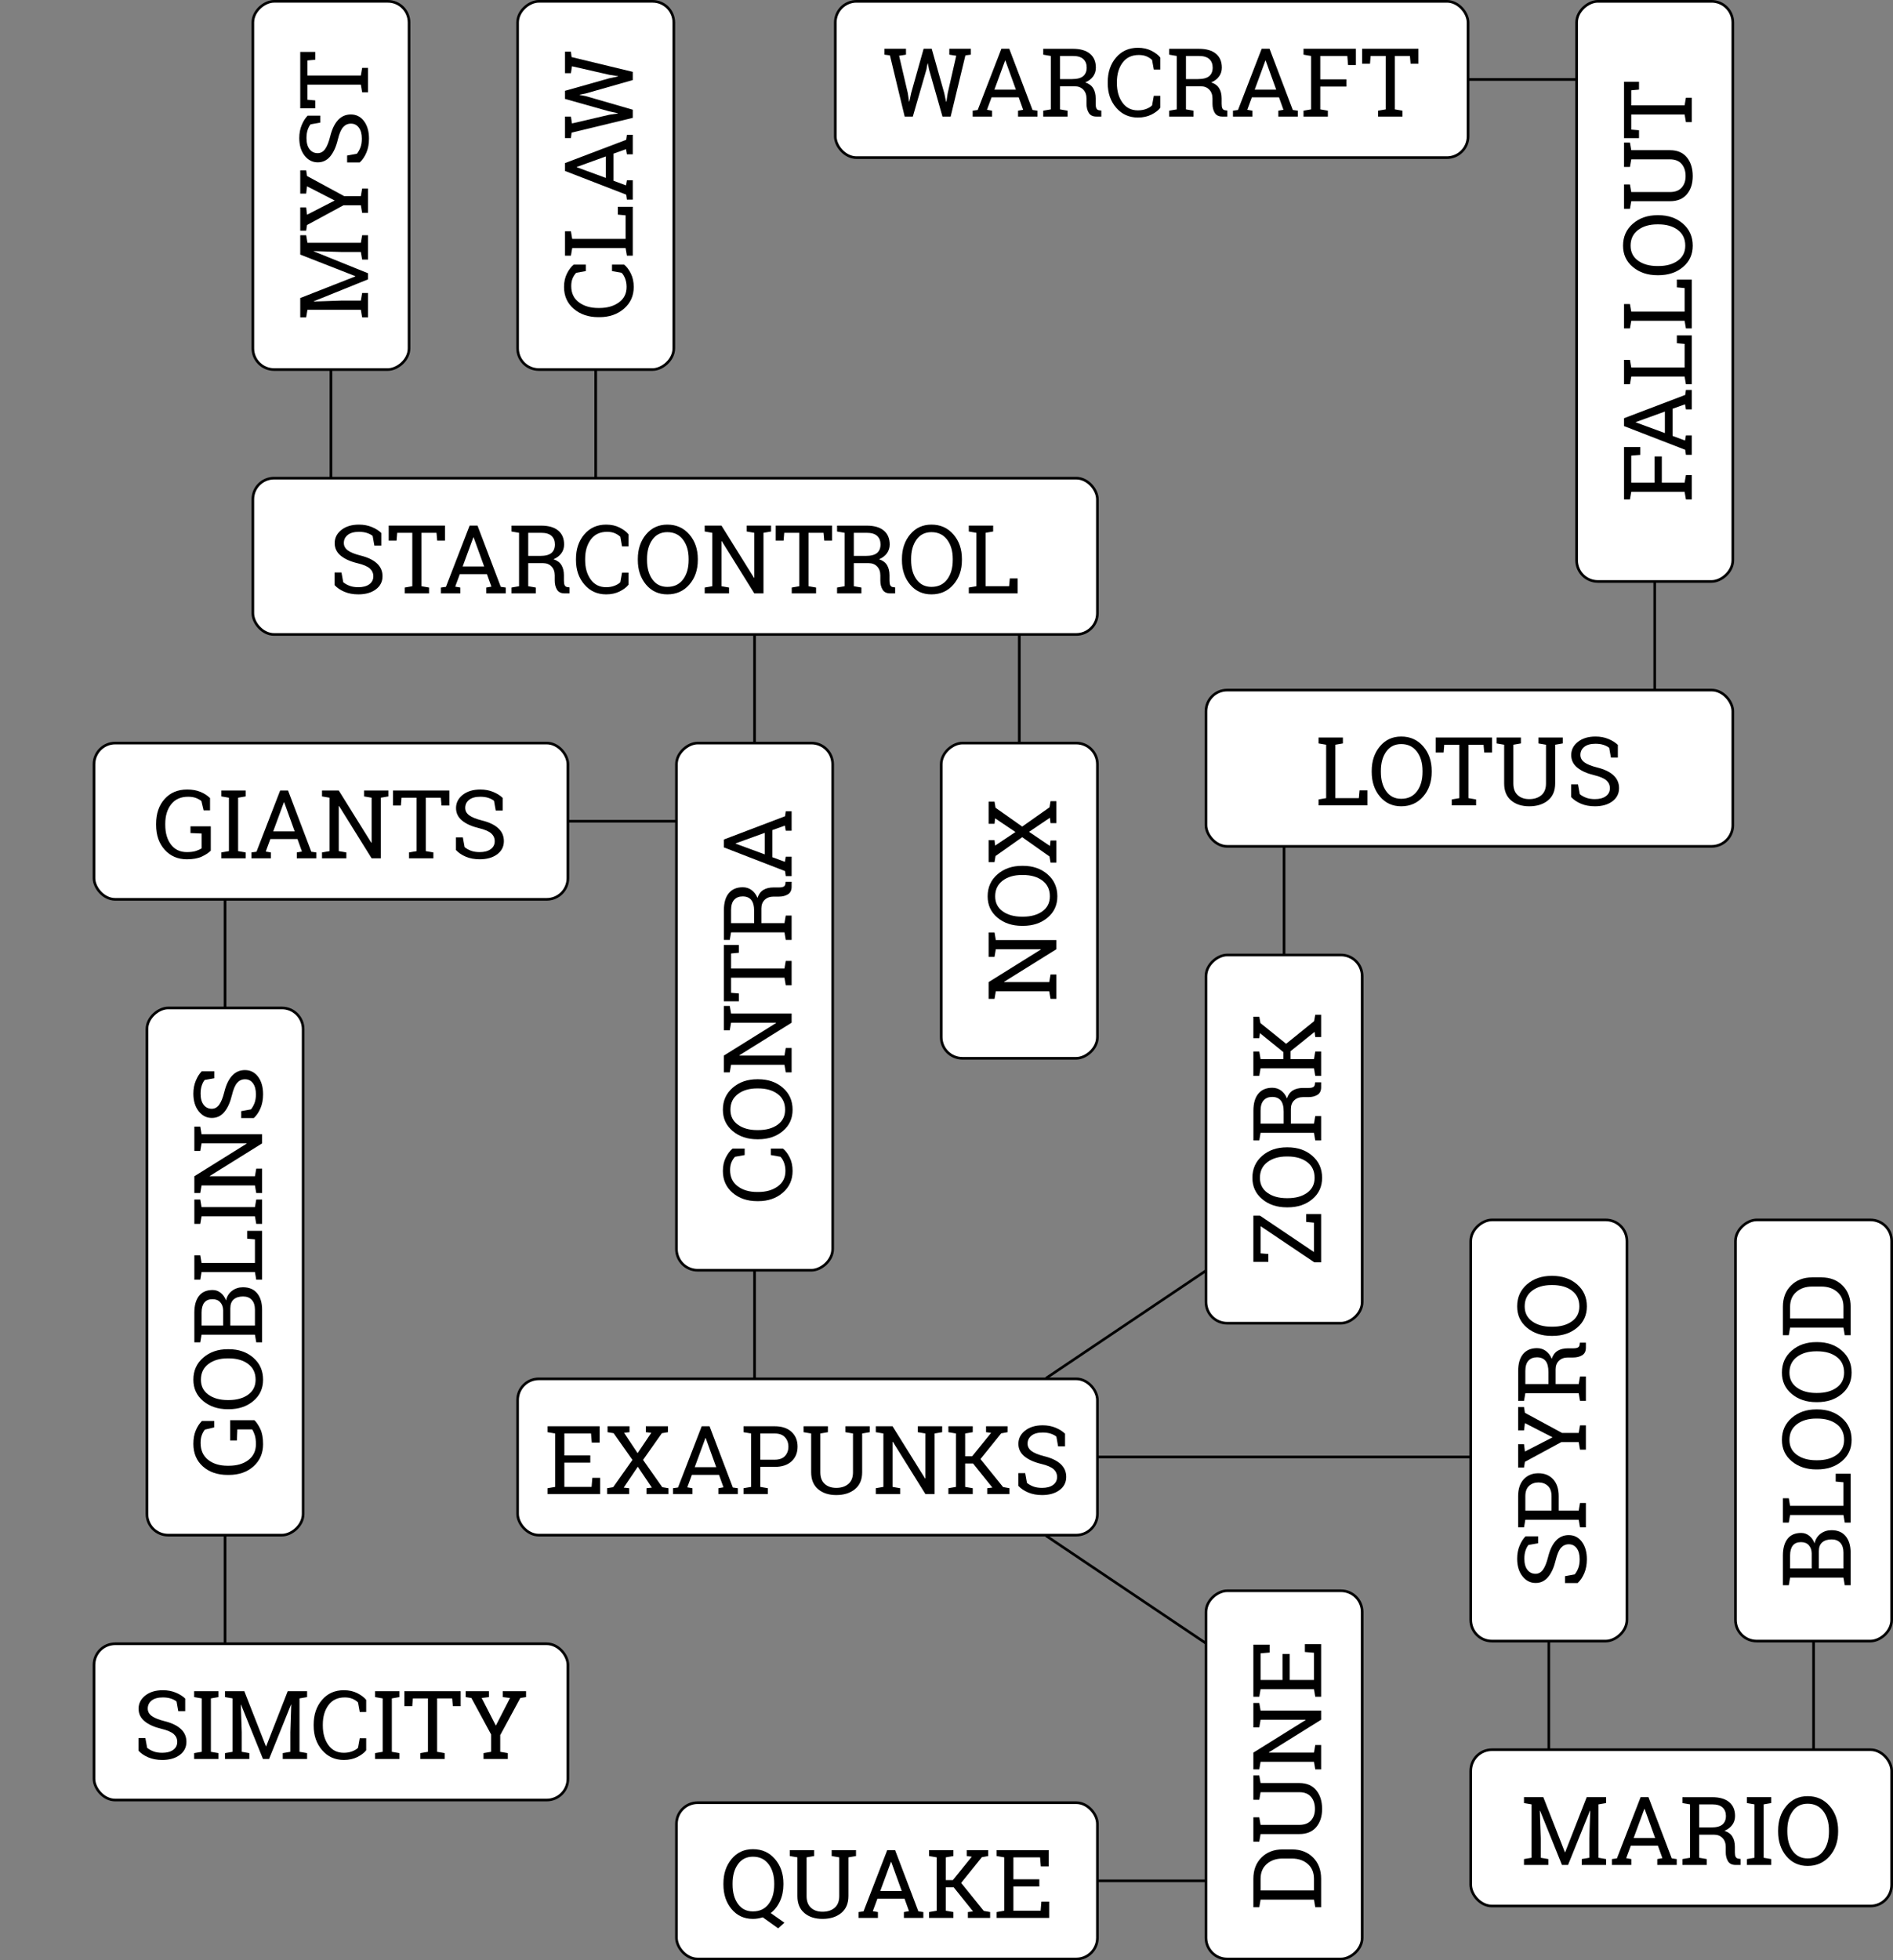 <?xml version="1.0" encoding="UTF-8"?>
<svg width="715px" height="740px" viewBox="0 0 715 740" version="1.1" xmlns="http://www.w3.org/2000/svg" xmlns:xlink="http://www.w3.org/1999/xlink">
    <rect x="0" y="0" width="715" height="740" fill="#808080" stroke="none"/>
    <!-- Generator: Sketch 54.1 (76490) - https://sketchapp.com -->
    <title>12x12_q104_wordgraph</title>
    <desc>Created with Sketch.</desc>
    <g id="q104_wordgraph" stroke="none" stroke-width="1" fill="none" fill-rule="evenodd">
        <rect id="Rectangle" stroke="#000000" fill="#FFFFFF" x="315.5" y="0.5" width="239" height="59" rx="8"></rect>
        <path d="M342.196,20.639 L339.595,21.043 L342.882,35.141 L343.356,38.34 L343.462,38.357 L344.147,35.141 L348.858,18.406 L351.917,18.406 L356.646,35.141 L357.349,38.428 L357.454,38.428 L357.964,35.141 L361.181,21.043 L358.562,20.639 L358.562,18.406 L366.7,18.406 L366.7,20.639 L364.644,20.902 L359.071,44 L355.978,44 L350.915,26.246 L350.458,23.943 L350.353,23.943 L349.913,26.246 L344.78,44 L341.704,44 L336.132,20.902 L334.075,20.639 L334.075,18.406 L342.196,18.406 L342.196,20.639 Z M367.386,41.785 L369.284,41.521 L378.231,18.406 L381.202,18.406 L389.991,41.521 L391.872,41.785 L391.872,44 L384.524,44 L384.524,41.785 L386.458,41.451 L384.771,36.74 L374.522,36.74 L372.782,41.451 L374.716,41.785 L374.716,44 L367.386,44 L367.386,41.785 Z M375.595,33.84 L383.716,33.84 L379.743,22.854 L379.638,22.854 L375.595,33.84 Z M405.267,18.424 C408.056,18.424 410.194,19.042 411.683,20.278 C413.171,21.515 413.915,23.27 413.915,25.543 C413.915,26.785 413.569,27.887 412.878,28.848 C412.187,29.809 411.196,30.564 409.907,31.115 C411.302,31.572 412.307,32.316 412.922,33.348 C413.537,34.379 413.845,35.65 413.845,37.162 L413.845,39.219 C413.845,40.004 413.944,40.584 414.144,40.959 C414.343,41.334 414.671,41.557 415.128,41.627 L415.972,41.732 L415.972,44 L414.108,44 C412.761,44 411.803,43.531 411.234,42.594 C410.666,41.656 410.382,40.52 410.382,39.184 L410.382,37.197 C410.382,35.803 409.978,34.684 409.169,33.84 C408.36,32.996 407.276,32.574 405.917,32.574 L400.362,32.574 L400.362,41.293 L403.228,41.785 L403.228,44 L394.034,44 L394.034,41.785 L396.899,41.293 L396.899,21.131 L394.034,20.639 L394.034,18.424 L405.267,18.424 Z M400.362,29.85 L404.915,29.85 C406.849,29.85 408.255,29.48 409.134,28.742 C410.013,28.004 410.452,26.926 410.452,25.508 C410.452,24.16 410.03,23.094 409.187,22.309 C408.343,21.523 407.036,21.131 405.267,21.131 L400.362,21.131 L400.362,29.85 Z M438.243,26.264 L435.8,26.264 L435.149,22.643 C434.587,22.092 433.896,21.641 433.075,21.289 C432.255,20.937 431.276,20.762 430.14,20.762 C427.479,20.762 425.435,21.726 424.005,23.653 C422.575,25.581 421.86,28.027 421.86,30.992 L421.86,31.396 C421.86,34.361 422.561,36.813 423.961,38.753 C425.361,40.692 427.304,41.662 429.788,41.662 C430.948,41.662 432.003,41.48 432.952,41.117 C433.901,40.754 434.634,40.309 435.149,39.781 L435.8,36.16 L438.243,36.16 L438.243,40.713 C437.505,41.662 436.397,42.509 434.921,43.253 C433.444,43.997 431.733,44.369 429.788,44.369 C426.46,44.369 423.73,43.139 421.597,40.678 C419.464,38.217 418.397,35.123 418.397,31.396 L418.397,31.027 C418.397,27.277 419.446,24.175 421.544,21.72 C423.642,19.265 426.39,18.037 429.788,18.037 C431.733,18.037 433.444,18.415 434.921,19.171 C436.397,19.927 437.505,20.773 438.243,21.711 L438.243,26.264 Z M452.851,18.424 C455.64,18.424 457.778,19.042 459.267,20.278 C460.755,21.515 461.499,23.27 461.499,25.543 C461.499,26.785 461.153,27.887 460.462,28.848 C459.771,29.809 458.78,30.564 457.491,31.115 C458.886,31.572 459.891,32.316 460.506,33.348 C461.121,34.379 461.429,35.65 461.429,37.162 L461.429,39.219 C461.429,40.004 461.528,40.584 461.728,40.959 C461.927,41.334 462.255,41.557 462.712,41.627 L463.556,41.732 L463.556,44 L461.692,44 C460.345,44 459.387,43.531 458.818,42.594 C458.25,41.656 457.966,40.52 457.966,39.184 L457.966,37.197 C457.966,35.803 457.562,34.684 456.753,33.84 C455.944,32.996 454.86,32.574 453.501,32.574 L447.946,32.574 L447.946,41.293 L450.812,41.785 L450.812,44 L441.618,44 L441.618,41.785 L444.483,41.293 L444.483,21.131 L441.618,20.639 L441.618,18.424 L452.851,18.424 Z M447.946,29.85 L452.499,29.85 C454.433,29.85 455.839,29.48 456.718,28.742 C457.597,28.004 458.036,26.926 458.036,25.508 C458.036,24.16 457.614,23.094 456.771,22.309 C455.927,21.523 454.62,21.131 452.851,21.131 L447.946,21.131 L447.946,29.85 Z M465.7,41.785 L467.599,41.521 L476.546,18.406 L479.517,18.406 L488.306,41.521 L490.187,41.785 L490.187,44 L482.839,44 L482.839,41.785 L484.772,41.451 L483.085,36.74 L472.837,36.74 L471.097,41.451 L473.03,41.785 L473.03,44 L465.7,44 L465.7,41.785 Z M473.909,33.84 L482.03,33.84 L478.058,22.854 L477.952,22.854 L473.909,33.84 Z M492.349,41.785 L495.214,41.293 L495.214,21.131 L492.349,20.639 L492.349,18.406 L512.124,18.406 L512.124,24.559 L509.171,24.559 L508.89,21.131 L498.677,21.131 L498.677,29.955 L508.573,29.955 L508.573,32.68 L498.677,32.68 L498.677,41.293 L501.542,41.785 L501.542,44 L492.349,44 L492.349,41.785 Z M535.749,18.406 L535.749,24.066 L532.796,24.066 L532.532,21.131 L526.854,21.131 L526.854,41.293 L529.72,41.785 L529.72,44 L520.526,44 L520.526,41.785 L523.392,41.293 L523.392,21.131 L517.696,21.131 L517.45,24.066 L514.479,24.066 L514.479,18.406 L535.749,18.406 Z" id="WARCRAFT" fill="#000000" fill-rule="nonzero"></path>
        <rect id="Rectangle" stroke="#000000" fill="#FFFFFF" x="95.5" y="180.5" width="319" height="59" rx="8"></rect>
        <path d="M144.021,205.965 L141.401,205.965 L140.751,202.309 C140.224,201.863 139.521,201.494 138.642,201.201 C137.763,200.908 136.743,200.762 135.583,200.762 C133.743,200.762 132.331,201.151 131.347,201.931 C130.362,202.71 129.87,203.727 129.87,204.98 C129.87,206.094 130.371,207.022 131.373,207.767 C132.375,208.511 133.995,209.164 136.233,209.727 C138.929,210.395 140.977,211.379 142.377,212.68 C143.777,213.98 144.478,215.592 144.478,217.514 C144.478,219.576 143.637,221.234 141.955,222.488 C140.273,223.742 138.073,224.369 135.354,224.369 C133.386,224.369 131.637,224.047 130.107,223.402 C128.578,222.758 127.333,221.914 126.372,220.871 L126.372,216.107 L128.974,216.107 L129.642,219.781 C130.31,220.332 131.106,220.783 132.032,221.135 C132.958,221.486 134.065,221.662 135.354,221.662 C137.101,221.662 138.48,221.293 139.494,220.555 C140.508,219.816 141.015,218.814 141.015,217.549 C141.015,216.377 140.575,215.396 139.696,214.604 C138.817,213.813 137.265,213.148 135.038,212.609 C132.331,211.965 130.216,211.016 128.692,209.762 C127.169,208.508 126.407,206.932 126.407,205.033 C126.407,203.029 127.257,201.362 128.956,200.032 C130.655,198.702 132.864,198.037 135.583,198.037 C137.376,198.037 139.008,198.345 140.479,198.96 C141.949,199.575 143.13,200.322 144.021,201.201 L144.021,205.965 Z M168.085,198.406 L168.085,204.066 L165.132,204.066 L164.868,201.131 L159.19,201.131 L159.19,221.293 L162.056,221.785 L162.056,224 L152.862,224 L152.862,221.785 L155.728,221.293 L155.728,201.131 L150.032,201.131 L149.786,204.066 L146.815,204.066 L146.815,198.406 L168.085,198.406 Z M166.538,221.785 L168.437,221.521 L177.384,198.406 L180.354,198.406 L189.144,221.521 L191.024,221.785 L191.024,224 L183.677,224 L183.677,221.785 L185.61,221.451 L183.923,216.74 L173.675,216.74 L171.935,221.451 L173.868,221.785 L173.868,224 L166.538,224 L166.538,221.785 Z M174.747,213.84 L182.868,213.84 L178.896,202.854 L178.79,202.854 L174.747,213.84 Z M204.419,198.424 C207.208,198.424 209.347,199.042 210.835,200.278 C212.323,201.515 213.067,203.27 213.067,205.543 C213.067,206.785 212.722,207.887 212.03,208.848 C211.339,209.809 210.349,210.564 209.06,211.115 C210.454,211.572 211.459,212.316 212.074,213.348 C212.689,214.379 212.997,215.65 212.997,217.162 L212.997,219.219 C212.997,220.004 213.097,220.584 213.296,220.959 C213.495,221.334 213.823,221.557 214.28,221.627 L215.124,221.732 L215.124,224 L213.261,224 C211.913,224 210.955,223.531 210.387,222.594 C209.818,221.656 209.534,220.52 209.534,219.184 L209.534,217.197 C209.534,215.803 209.13,214.684 208.321,213.84 C207.513,212.996 206.429,212.574 205.069,212.574 L199.515,212.574 L199.515,221.293 L202.38,221.785 L202.38,224 L193.187,224 L193.187,221.785 L196.052,221.293 L196.052,201.131 L193.187,200.639 L193.187,198.424 L204.419,198.424 Z M199.515,209.85 L204.067,209.85 C206.001,209.85 207.407,209.48 208.286,208.742 C209.165,208.004 209.604,206.926 209.604,205.508 C209.604,204.16 209.183,203.094 208.339,202.309 C207.495,201.523 206.188,201.131 204.419,201.131 L199.515,201.131 L199.515,209.85 Z M237.396,206.264 L234.952,206.264 L234.302,202.643 C233.739,202.092 233.048,201.641 232.228,201.289 C231.407,200.937 230.429,200.762 229.292,200.762 C226.632,200.762 224.587,201.726 223.157,203.653 C221.728,205.581 221.013,208.027 221.013,210.992 L221.013,211.396 C221.013,214.361 221.713,216.813 223.113,218.753 C224.514,220.692 226.456,221.662 228.94,221.662 C230.101,221.662 231.155,221.48 232.104,221.117 C233.054,220.754 233.786,220.309 234.302,219.781 L234.952,216.16 L237.396,216.16 L237.396,220.713 C236.657,221.662 235.55,222.509 234.073,223.253 C232.597,223.997 230.886,224.369 228.94,224.369 C225.612,224.369 222.882,223.139 220.749,220.678 C218.616,218.217 217.55,215.123 217.55,211.396 L217.55,211.027 C217.55,207.277 218.599,204.175 220.696,201.72 C222.794,199.265 225.542,198.037 228.94,198.037 C230.886,198.037 232.597,198.415 234.073,199.171 C235.55,199.927 236.657,200.773 237.396,201.711 L237.396,206.264 Z M263.569,211.396 C263.569,215.123 262.5,218.217 260.361,220.678 C258.223,223.139 255.454,224.369 252.056,224.369 C248.751,224.369 246.067,223.139 244.005,220.678 C241.942,218.217 240.911,215.123 240.911,211.396 L240.911,211.027 C240.911,207.312 241.942,204.219 244.005,201.746 C246.067,199.273 248.751,198.037 252.056,198.037 C255.454,198.037 258.223,199.273 260.361,201.746 C262.5,204.219 263.569,207.312 263.569,211.027 L263.569,211.396 Z M260.106,210.992 C260.106,208.016 259.395,205.587 257.971,203.706 C256.547,201.825 254.575,200.885 252.056,200.885 C249.642,200.885 247.758,201.828 246.404,203.715 C245.051,205.602 244.374,208.027 244.374,210.992 L244.374,211.396 C244.374,214.396 245.051,216.837 246.404,218.718 C247.758,220.599 249.642,221.539 252.056,221.539 C254.61,221.539 256.591,220.602 257.997,218.727 C259.403,216.852 260.106,214.408 260.106,211.396 L260.106,210.992 Z M291.237,198.406 L291.237,200.639 L288.372,201.131 L288.372,224 L284.909,224 L272.604,204.242 L272.499,204.277 L272.499,221.293 L275.364,221.785 L275.364,224 L266.171,224 L266.171,221.785 L269.036,221.293 L269.036,201.131 L266.171,200.639 L266.171,198.406 L272.499,198.406 L284.804,218.146 L284.909,218.111 L284.909,201.131 L282.044,200.639 L282.044,198.406 L291.237,198.406 Z M314.265,198.406 L314.265,204.066 L311.312,204.066 L311.048,201.131 L305.37,201.131 L305.37,221.293 L308.235,221.785 L308.235,224 L299.042,224 L299.042,221.785 L301.907,221.293 L301.907,201.131 L296.212,201.131 L295.966,204.066 L292.995,204.066 L292.995,198.406 L314.265,198.406 Z M327.396,198.424 C330.185,198.424 332.323,199.042 333.812,200.278 C335.3,201.515 336.044,203.27 336.044,205.543 C336.044,206.785 335.698,207.887 335.007,208.848 C334.315,209.809 333.325,210.564 332.036,211.115 C333.431,211.572 334.436,212.316 335.051,213.348 C335.666,214.379 335.974,215.65 335.974,217.162 L335.974,219.219 C335.974,220.004 336.073,220.584 336.272,220.959 C336.472,221.334 336.8,221.557 337.257,221.627 L338.101,221.732 L338.101,224 L336.237,224 C334.89,224 333.932,223.531 333.363,222.594 C332.795,221.656 332.511,220.52 332.511,219.184 L332.511,217.197 C332.511,215.803 332.106,214.684 331.298,213.84 C330.489,212.996 329.405,212.574 328.046,212.574 L322.491,212.574 L322.491,221.293 L325.356,221.785 L325.356,224 L316.163,224 L316.163,221.785 L319.028,221.293 L319.028,201.131 L316.163,200.639 L316.163,198.424 L327.396,198.424 Z M322.491,209.85 L327.044,209.85 C328.978,209.85 330.384,209.48 331.263,208.742 C332.142,208.004 332.581,206.926 332.581,205.508 C332.581,204.16 332.159,203.094 331.315,202.309 C330.472,201.523 329.165,201.131 327.396,201.131 L322.491,201.131 L322.491,209.85 Z M363.325,211.396 C363.325,215.123 362.256,218.217 360.117,220.678 C357.979,223.139 355.21,224.369 351.812,224.369 C348.507,224.369 345.823,223.139 343.761,220.678 C341.698,218.217 340.667,215.123 340.667,211.396 L340.667,211.027 C340.667,207.312 341.698,204.219 343.761,201.746 C345.823,199.273 348.507,198.037 351.812,198.037 C355.21,198.037 357.979,199.273 360.117,201.746 C362.256,204.219 363.325,207.312 363.325,211.027 L363.325,211.396 Z M359.862,210.992 C359.862,208.016 359.15,205.587 357.727,203.706 C356.303,201.825 354.331,200.885 351.812,200.885 C349.397,200.885 347.514,201.828 346.16,203.715 C344.807,205.602 344.13,208.027 344.13,210.992 L344.13,211.396 C344.13,214.396 344.807,216.837 346.16,218.718 C347.514,220.599 349.397,221.539 351.812,221.539 C354.366,221.539 356.347,220.602 357.753,218.727 C359.159,216.852 359.862,214.408 359.862,211.396 L359.862,210.992 Z M365.927,224 L365.927,221.785 L368.792,221.293 L368.792,201.131 L365.927,200.639 L365.927,198.406 L375.12,198.406 L375.12,200.639 L372.255,201.131 L372.255,221.293 L381.149,221.293 L381.413,218.357 L384.366,218.357 L384.366,224 L365.927,224 Z" id="STARCONTROL" fill="#000000" fill-rule="nonzero"></path>
        <rect id="Rectangle" stroke="#000000" fill="#FFFFFF" x="35.5" y="280.5" width="179" height="59" rx="8"></rect>
        <path d="M79.613,321.1 C78.863,321.885 77.756,322.626 76.291,323.323 C74.826,324.021 72.922,324.369 70.578,324.369 C67.156,324.369 64.364,323.168 62.202,320.766 C60.04,318.363 58.959,315.246 58.959,311.414 L58.959,310.992 C58.959,307.137 60.028,304.014 62.167,301.623 C64.306,299.232 67.15,298.037 70.701,298.037 C72.6,298.037 74.267,298.333 75.702,298.925 C77.138,299.517 78.348,300.299 79.332,301.271 L79.332,305.912 L76.906,305.912 L76.062,302.379 C75.488,301.91 74.794,301.523 73.979,301.219 C73.165,300.914 72.189,300.762 71.053,300.762 C68.287,300.762 66.157,301.708 64.663,303.601 C63.169,305.493 62.422,307.945 62.422,310.957 L62.422,311.414 C62.422,314.473 63.146,316.945 64.593,318.832 C66.04,320.719 68.035,321.662 70.578,321.662 C71.973,321.662 73.115,321.516 74.006,321.223 C74.896,320.93 75.611,320.607 76.15,320.256 L76.15,314.648 L71.949,314.473 L71.949,311.924 L79.613,311.924 L79.613,321.1 Z M83.604,300.639 L83.604,298.406 L92.797,298.406 L92.797,300.639 L89.932,301.131 L89.932,321.293 L92.797,321.785 L92.797,324 L83.604,324 L83.604,321.785 L86.469,321.293 L86.469,301.131 L83.604,300.639 Z M94.977,321.785 L96.875,321.521 L105.822,298.406 L108.793,298.406 L117.582,321.521 L119.463,321.785 L119.463,324 L112.115,324 L112.115,321.785 L114.049,321.451 L112.361,316.74 L102.113,316.74 L100.373,321.451 L102.307,321.785 L102.307,324 L94.977,324 L94.977,321.785 Z M103.186,313.84 L111.307,313.84 L107.334,302.854 L107.229,302.854 L103.186,313.84 Z M146.691,298.406 L146.691,300.639 L143.826,301.131 L143.826,324 L140.363,324 L128.059,304.242 L127.953,304.277 L127.953,321.293 L130.818,321.785 L130.818,324 L121.625,324 L121.625,321.785 L124.49,321.293 L124.49,301.131 L121.625,300.639 L121.625,298.406 L127.953,298.406 L140.258,318.146 L140.363,318.111 L140.363,301.131 L137.498,300.639 L137.498,298.406 L146.691,298.406 Z M169.719,298.406 L169.719,304.066 L166.766,304.066 L166.502,301.131 L160.824,301.131 L160.824,321.293 L163.689,321.785 L163.689,324 L154.496,324 L154.496,321.785 L157.361,321.293 L157.361,301.131 L151.666,301.131 L151.42,304.066 L148.449,304.066 L148.449,298.406 L169.719,298.406 Z M189.863,305.965 L187.244,305.965 L186.594,302.309 C186.066,301.863 185.363,301.494 184.484,301.201 C183.605,300.908 182.586,300.762 181.426,300.762 C179.586,300.762 178.174,301.151 177.189,301.931 C176.205,302.71 175.713,303.727 175.713,304.98 C175.713,306.094 176.214,307.022 177.216,307.767 C178.218,308.511 179.838,309.164 182.076,309.727 C184.771,310.395 186.819,311.379 188.22,312.68 C189.62,313.98 190.32,315.592 190.32,317.514 C190.32,319.576 189.48,321.234 187.798,322.488 C186.116,323.742 183.916,324.369 181.197,324.369 C179.229,324.369 177.48,324.047 175.95,323.402 C174.421,322.758 173.176,321.914 172.215,320.871 L172.215,316.107 L174.816,316.107 L175.484,319.781 C176.152,320.332 176.949,320.783 177.875,321.135 C178.801,321.486 179.908,321.662 181.197,321.662 C182.943,321.662 184.323,321.293 185.337,320.555 C186.351,319.816 186.857,318.814 186.857,317.549 C186.857,316.377 186.418,315.396 185.539,314.604 C184.66,313.813 183.107,313.148 180.881,312.609 C178.174,311.965 176.059,311.016 174.535,309.762 C173.012,308.508 172.25,306.932 172.25,305.033 C172.25,303.029 173.1,301.362 174.799,300.032 C176.498,298.702 178.707,298.037 181.426,298.037 C183.219,298.037 184.851,298.345 186.321,298.96 C187.792,299.575 188.973,300.322 189.863,301.201 L189.863,305.965 Z" id="GIANTS" fill="#000000" fill-rule="nonzero"></path>
        <rect id="Rectangle" stroke="#000000" fill="#FFFFFF" x="195.5" y="520.5" width="219" height="59" rx="8"></rect>
        <path d="M206.835,564 L206.835,561.785 L209.7,561.293 L209.7,541.131 L206.835,540.639 L206.835,538.406 L226.487,538.406 L226.487,544.559 L223.517,544.559 L223.235,541.131 L213.163,541.131 L213.163,549.41 L222.954,549.41 L222.954,552.135 L213.163,552.135 L213.163,561.293 L223.446,561.293 L223.728,557.865 L226.681,557.865 L226.681,564 L206.835,564 Z M229.3,561.785 L231.603,561.398 L238.88,551.098 L231.778,541.025 L229.476,540.639 L229.476,538.406 L237.772,538.406 L237.772,540.639 L235.716,540.867 L240.831,548.549 L245.999,540.867 L243.942,540.639 L243.942,538.406 L252.292,538.406 L252.292,540.639 L249.989,541.025 L242.888,551.098 L250.147,561.398 L252.468,561.785 L252.468,564 L244.188,564 L244.188,561.785 L246.21,561.557 L240.901,553.682 L235.575,561.557 L237.632,561.785 L237.632,564 L229.3,564 L229.3,561.785 Z M254.19,561.785 L256.089,561.521 L265.036,538.406 L268.007,538.406 L276.796,561.521 L278.677,561.785 L278.677,564 L271.329,564 L271.329,561.785 L273.263,561.451 L271.575,556.74 L261.327,556.74 L259.587,561.451 L261.521,561.785 L261.521,564 L254.19,564 L254.19,561.785 Z M262.399,553.84 L270.521,553.84 L266.548,542.854 L266.442,542.854 L262.399,553.84 Z M292.599,538.406 C295.329,538.406 297.453,539.109 298.971,540.516 C300.488,541.922 301.247,543.773 301.247,546.07 C301.247,548.391 300.488,550.248 298.971,551.643 C297.453,553.037 295.329,553.734 292.599,553.734 L287.167,553.734 L287.167,561.293 L290.032,561.785 L290.032,564 L280.839,564 L280.839,561.785 L283.704,561.293 L283.704,541.131 L280.839,540.639 L280.839,538.406 L292.599,538.406 Z M287.167,551.027 L292.599,551.027 C294.333,551.027 295.631,550.562 296.492,549.63 C297.354,548.698 297.784,547.523 297.784,546.105 C297.784,544.687 297.354,543.504 296.492,542.555 C295.631,541.605 294.333,541.131 292.599,541.131 L287.167,541.131 L287.167,551.027 Z M312.708,538.406 L312.708,540.639 L309.843,541.131 L309.843,555.756 C309.843,557.689 310.394,559.157 311.495,560.159 C312.597,561.161 314.05,561.662 315.854,561.662 C317.753,561.662 319.282,561.164 320.442,560.168 C321.603,559.172 322.183,557.701 322.183,555.756 L322.183,541.131 L319.317,540.639 L319.317,538.406 L328.511,538.406 L328.511,540.639 L325.646,541.131 L325.646,555.756 C325.646,558.533 324.74,560.663 322.93,562.146 C321.119,563.628 318.761,564.369 315.854,564.369 C313.03,564.369 310.745,563.628 308.999,562.146 C307.253,560.663 306.38,558.533 306.38,555.756 L306.38,541.131 L303.515,540.639 L303.515,538.406 L312.708,538.406 Z M355.862,538.406 L355.862,540.639 L352.997,541.131 L352.997,564 L349.534,564 L337.229,544.242 L337.124,544.277 L337.124,561.293 L339.989,561.785 L339.989,564 L330.796,564 L330.796,561.785 L333.661,561.293 L333.661,541.131 L330.796,540.639 L330.796,538.406 L337.124,538.406 L349.429,558.146 L349.534,558.111 L349.534,541.131 L346.669,540.639 L346.669,538.406 L355.862,538.406 Z M358.218,561.785 L361.083,561.293 L361.083,541.131 L358.218,540.639 L358.218,538.406 L367.411,538.406 L367.411,540.639 L364.546,541.131 L364.546,549.727 L367.2,549.727 L374.354,540.885 L372.438,540.639 L372.438,538.406 L380.56,538.406 L380.56,540.639 L378.151,541.078 L370.329,550.781 L378.872,561.346 L381.28,561.785 L381.28,564 L372.878,564 L372.878,561.785 L374.829,561.539 L367.534,552.451 L364.546,552.451 L364.546,561.293 L367.411,561.785 L367.411,564 L358.218,564 L358.218,561.785 Z M402.269,545.965 L399.649,545.965 L398.999,542.309 C398.472,541.863 397.769,541.494 396.89,541.201 C396.011,540.908 394.991,540.762 393.831,540.762 C391.991,540.762 390.579,541.151 389.595,541.931 C388.61,542.71 388.118,543.727 388.118,544.98 C388.118,546.094 388.619,547.022 389.621,547.767 C390.623,548.511 392.243,549.164 394.481,549.727 C397.177,550.395 399.225,551.379 400.625,552.68 C402.025,553.98 402.726,555.592 402.726,557.514 C402.726,559.576 401.885,561.234 400.203,562.488 C398.521,563.742 396.321,564.369 393.603,564.369 C391.634,564.369 389.885,564.047 388.355,563.402 C386.826,562.758 385.581,561.914 384.62,560.871 L384.62,556.107 L387.222,556.107 L387.89,559.781 C388.558,560.332 389.354,560.783 390.28,561.135 C391.206,561.486 392.313,561.662 393.603,561.662 C395.349,561.662 396.729,561.293 397.742,560.555 C398.756,559.816 399.263,558.814 399.263,557.549 C399.263,556.377 398.823,555.396 397.944,554.604 C397.065,553.813 395.513,553.148 393.286,552.609 C390.579,551.965 388.464,551.016 386.94,549.762 C385.417,548.508 384.655,546.932 384.655,545.033 C384.655,543.029 385.505,541.362 387.204,540.032 C388.903,538.702 391.112,538.037 393.831,538.037 C395.624,538.037 397.256,538.345 398.727,538.96 C400.197,539.575 401.378,540.322 402.269,541.201 L402.269,545.965 Z" id="EXAPUNKS" fill="#000000" fill-rule="nonzero"></path>
        <rect id="Rectangle" stroke="#000000" fill="#FFFFFF" x="455.5" y="260.5" width="199" height="59" rx="8"></rect>
        <path d="M498.029,304 L498.029,301.785 L500.895,301.293 L500.895,281.131 L498.029,280.639 L498.029,278.406 L507.223,278.406 L507.223,280.639 L504.357,281.131 L504.357,301.293 L513.252,301.293 L513.516,298.357 L516.469,298.357 L516.469,304 L498.029,304 Z M540.762,291.396 C540.762,295.123 539.692,298.217 537.554,300.678 C535.415,303.139 532.647,304.369 529.248,304.369 C525.943,304.369 523.26,303.139 521.197,300.678 C519.135,298.217 518.104,295.123 518.104,291.396 L518.104,291.027 C518.104,287.312 519.135,284.219 521.197,281.746 C523.26,279.273 525.943,278.037 529.248,278.037 C532.647,278.037 535.415,279.273 537.554,281.746 C539.692,284.219 540.762,287.312 540.762,291.027 L540.762,291.396 Z M537.299,290.992 C537.299,288.016 536.587,285.587 535.163,283.706 C533.739,281.825 531.768,280.885 529.248,280.885 C526.834,280.885 524.95,281.828 523.597,283.715 C522.243,285.602 521.566,288.027 521.566,290.992 L521.566,291.396 C521.566,294.396 522.243,296.837 523.597,298.718 C524.95,300.599 526.834,301.539 529.248,301.539 C531.803,301.539 533.783,300.602 535.189,298.727 C536.596,296.852 537.299,294.408 537.299,291.396 L537.299,290.992 Z M563.561,278.406 L563.561,284.066 L560.607,284.066 L560.344,281.131 L554.666,281.131 L554.666,301.293 L557.531,301.785 L557.531,304 L548.338,304 L548.338,301.785 L551.203,301.293 L551.203,281.131 L545.508,281.131 L545.262,284.066 L542.291,284.066 L542.291,278.406 L563.561,278.406 Z M574.459,278.406 L574.459,280.639 L571.594,281.131 L571.594,295.756 C571.594,297.689 572.145,299.157 573.246,300.159 C574.348,301.161 575.801,301.662 577.605,301.662 C579.504,301.662 581.033,301.164 582.193,300.168 C583.354,299.172 583.934,297.701 583.934,295.756 L583.934,281.131 L581.068,280.639 L581.068,278.406 L590.262,278.406 L590.262,280.639 L587.396,281.131 L587.396,295.756 C587.396,298.533 586.491,300.663 584.681,302.146 C582.87,303.628 580.512,304.369 577.605,304.369 C574.781,304.369 572.496,303.628 570.75,302.146 C569.004,300.663 568.131,298.533 568.131,295.756 L568.131,281.131 L565.266,280.639 L565.266,278.406 L574.459,278.406 Z M611.074,285.965 L608.455,285.965 L607.805,282.309 C607.277,281.863 606.574,281.494 605.695,281.201 C604.816,280.908 603.797,280.762 602.637,280.762 C600.797,280.762 599.385,281.151 598.4,281.931 C597.416,282.71 596.924,283.727 596.924,284.98 C596.924,286.094 597.425,287.022 598.427,287.767 C599.429,288.511 601.049,289.164 603.287,289.727 C605.982,290.395 608.03,291.379 609.431,292.68 C610.831,293.98 611.531,295.592 611.531,297.514 C611.531,299.576 610.69,301.234 609.009,302.488 C607.327,303.742 605.127,304.369 602.408,304.369 C600.439,304.369 598.69,304.047 597.161,303.402 C595.632,302.758 594.387,301.914 593.426,300.871 L593.426,296.107 L596.027,296.107 L596.695,299.781 C597.363,300.332 598.16,300.783 599.086,301.135 C600.012,301.486 601.119,301.662 602.408,301.662 C604.154,301.662 605.534,301.293 606.548,300.555 C607.562,299.816 608.068,298.814 608.068,297.549 C608.068,296.377 607.629,295.396 606.75,294.604 C605.871,293.813 604.318,293.148 602.092,292.609 C599.385,291.965 597.27,291.016 595.746,289.762 C594.223,288.508 593.461,286.932 593.461,285.033 C593.461,283.029 594.311,281.362 596.01,280.032 C597.709,278.702 599.918,278.037 602.637,278.037 C604.43,278.037 606.062,278.345 607.532,278.96 C609.003,279.575 610.184,280.322 611.074,281.201 L611.074,285.965 Z" id="LOTUS" fill="#000000" fill-rule="nonzero"></path>
        <rect id="Rectangle" stroke="#000000" fill="#FFFFFF" transform="translate(125, 70) rotate(-90) translate(-125, -70) " x="55.5" y="40.5" width="139" height="59" rx="8"></rect>
        <path d="M101.119,62.002 L101.031,61.984 L92.752,82.498 L90.449,82.498 L82.17,62.002 L82.082,62.02 L82.434,72.373 L82.434,79.791 L85.299,80.283 L85.299,82.498 L76.105,82.498 L76.105,80.283 L78.971,79.791 L78.971,59.629 L76.105,59.137 L76.105,56.904 L83.4,56.904 L91.557,77.699 L91.662,77.699 L99.801,56.904 L107.113,56.904 L107.113,59.137 L104.248,59.629 L104.248,79.791 L107.113,80.283 L107.113,82.498 L97.92,82.498 L97.92,80.283 L100.785,79.791 L100.785,72.373 L101.119,62.002 Z M117.607,59.137 L114.848,59.471 L120.209,69.912 L125.57,59.471 L122.828,59.137 L122.828,56.904 L131.617,56.904 L131.617,59.137 L129.455,59.471 L121.861,73.498 L121.861,79.791 L124.727,80.283 L124.727,82.498 L115.551,82.498 L115.551,80.283 L118.416,79.791 L118.416,73.234 L110.963,59.471 L108.818,59.137 L108.818,56.904 L117.607,56.904 L117.607,59.137 Z M152.236,64.463 L149.617,64.463 L148.967,60.807 C148.439,60.361 147.736,59.992 146.857,59.699 C145.979,59.406 144.959,59.26 143.799,59.26 C141.959,59.26 140.547,59.649 139.562,60.429 C138.578,61.208 138.086,62.225 138.086,63.479 C138.086,64.592 138.587,65.521 139.589,66.265 C140.591,67.009 142.211,67.662 144.449,68.225 C147.145,68.893 149.192,69.877 150.593,71.178 C151.993,72.479 152.693,74.09 152.693,76.012 C152.693,78.074 151.853,79.732 150.171,80.986 C148.489,82.24 146.289,82.867 143.57,82.867 C141.602,82.867 139.853,82.545 138.323,81.9 C136.794,81.256 135.549,80.412 134.588,79.369 L134.588,74.605 L137.189,74.605 L137.857,78.279 C138.525,78.83 139.322,79.281 140.248,79.633 C141.174,79.984 142.281,80.16 143.57,80.16 C145.316,80.16 146.696,79.791 147.71,79.053 C148.724,78.314 149.23,77.313 149.23,76.047 C149.23,74.875 148.791,73.894 147.912,73.103 C147.033,72.312 145.48,71.646 143.254,71.107 C140.547,70.463 138.432,69.514 136.908,68.26 C135.385,67.006 134.623,65.43 134.623,63.531 C134.623,61.527 135.473,59.86 137.172,58.53 C138.871,57.2 141.08,56.535 143.799,56.535 C145.592,56.535 147.224,56.843 148.694,57.458 C150.165,58.073 151.346,58.82 152.236,59.699 L152.236,64.463 Z M176.301,56.904 L176.301,62.564 L173.348,62.564 L173.084,59.629 L167.406,59.629 L167.406,79.791 L170.271,80.283 L170.271,82.498 L161.078,82.498 L161.078,80.283 L163.943,79.791 L163.943,59.629 L158.248,59.629 L158.002,62.564 L155.031,62.564 L155.031,56.904 L176.301,56.904 Z" id="MYST" fill="#000000" fill-rule="nonzero" transform="translate(126.203, 69.701) rotate(-90) translate(-126.203, -69.701) "></path>
        <rect id="Rectangle" stroke="#000000" fill="#FFFFFF" transform="translate(285, 380) rotate(-90) translate(-285, -380) " x="185.5" y="350.5" width="199" height="59" rx="8"></rect>
        <path d="M232.458,374.894 L230.015,374.894 L229.364,371.272 C228.802,370.722 228.11,370.271 227.29,369.919 C226.47,369.567 225.491,369.392 224.354,369.392 C221.694,369.392 219.649,370.355 218.22,372.283 C216.79,374.211 216.075,376.657 216.075,379.622 L216.075,380.026 C216.075,382.991 216.775,385.443 218.176,387.383 C219.576,389.322 221.519,390.292 224.003,390.292 C225.163,390.292 226.218,390.11 227.167,389.747 C228.116,389.384 228.849,388.938 229.364,388.411 L230.015,384.79 L232.458,384.79 L232.458,389.343 C231.72,390.292 230.612,391.139 229.136,391.883 C227.659,392.627 225.948,392.999 224.003,392.999 C220.675,392.999 217.944,391.769 215.812,389.308 C213.679,386.847 212.612,383.753 212.612,380.026 L212.612,379.657 C212.612,375.907 213.661,372.805 215.759,370.35 C217.856,367.895 220.604,366.667 224.003,366.667 C225.948,366.667 227.659,367.045 229.136,367.801 C230.612,368.557 231.72,369.403 232.458,370.341 L232.458,374.894 Z M258.632,380.026 C258.632,383.753 257.563,386.847 255.424,389.308 C253.285,391.769 250.517,392.999 247.118,392.999 C243.813,392.999 241.13,391.769 239.067,389.308 C237.005,386.847 235.974,383.753 235.974,380.026 L235.974,379.657 C235.974,375.942 237.005,372.849 239.067,370.376 C241.13,367.903 243.813,366.667 247.118,366.667 C250.517,366.667 253.285,367.903 255.424,370.376 C257.563,372.849 258.632,375.942 258.632,379.657 L258.632,380.026 Z M255.169,379.622 C255.169,376.645 254.457,374.217 253.033,372.336 C251.609,370.455 249.638,369.515 247.118,369.515 C244.704,369.515 242.82,370.458 241.467,372.345 C240.113,374.231 239.437,376.657 239.437,379.622 L239.437,380.026 C239.437,383.026 240.113,385.467 241.467,387.348 C242.82,389.229 244.704,390.169 247.118,390.169 C249.673,390.169 251.653,389.231 253.06,387.356 C254.466,385.481 255.169,383.038 255.169,380.026 L255.169,379.622 Z M286.3,367.036 L286.3,369.269 L283.435,369.761 L283.435,392.63 L279.972,392.63 L267.667,372.872 L267.562,372.907 L267.562,389.923 L270.427,390.415 L270.427,392.63 L261.233,392.63 L261.233,390.415 L264.099,389.923 L264.099,369.761 L261.233,369.269 L261.233,367.036 L267.562,367.036 L279.866,386.776 L279.972,386.741 L279.972,369.761 L277.106,369.269 L277.106,367.036 L286.3,367.036 Z M309.327,367.036 L309.327,372.696 L306.374,372.696 L306.11,369.761 L300.433,369.761 L300.433,389.923 L303.298,390.415 L303.298,392.63 L294.104,392.63 L294.104,390.415 L296.97,389.923 L296.97,369.761 L291.274,369.761 L291.028,372.696 L288.058,372.696 L288.058,367.036 L309.327,367.036 Z M322.458,367.054 C325.247,367.054 327.386,367.672 328.874,368.908 C330.362,370.145 331.106,371.899 331.106,374.173 C331.106,375.415 330.761,376.517 330.069,377.478 C329.378,378.438 328.388,379.194 327.099,379.745 C328.493,380.202 329.498,380.946 330.113,381.978 C330.729,383.009 331.036,384.28 331.036,385.792 L331.036,387.849 C331.036,388.634 331.136,389.214 331.335,389.589 C331.534,389.964 331.862,390.187 332.319,390.257 L333.163,390.362 L333.163,392.63 L331.3,392.63 C329.952,392.63 328.994,392.161 328.426,391.224 C327.857,390.286 327.573,389.149 327.573,387.813 L327.573,385.827 C327.573,384.433 327.169,383.313 326.36,382.47 C325.552,381.626 324.468,381.204 323.108,381.204 L317.554,381.204 L317.554,389.923 L320.419,390.415 L320.419,392.63 L311.226,392.63 L311.226,390.415 L314.091,389.923 L314.091,369.761 L311.226,369.269 L311.226,367.054 L322.458,367.054 Z M317.554,378.479 L322.106,378.479 C324.04,378.479 325.446,378.11 326.325,377.372 C327.204,376.634 327.644,375.556 327.644,374.138 C327.644,372.79 327.222,371.724 326.378,370.938 C325.534,370.153 324.228,369.761 322.458,369.761 L317.554,369.761 L317.554,378.479 Z M335.308,390.415 L337.206,390.151 L346.153,367.036 L349.124,367.036 L357.913,390.151 L359.794,390.415 L359.794,392.63 L352.446,392.63 L352.446,390.415 L354.38,390.081 L352.692,385.37 L342.444,385.37 L340.704,390.081 L342.638,390.415 L342.638,392.63 L335.308,392.63 L335.308,390.415 Z M343.517,382.47 L351.638,382.47 L347.665,371.483 L347.56,371.483 L343.517,382.47 Z" id="CONTRA" fill="#000000" fill-rule="nonzero" transform="translate(286.203, 379.833) rotate(-90) translate(-286.203, -379.833) "></path>
        <rect id="Rectangle" stroke="#000000" fill="#FFFFFF" transform="translate(85, 480) rotate(-90) translate(-85, -480) " x="-14.5" y="450.5" width="199" height="59" rx="8"></rect>
        <path d="M30.445,490.257 C29.695,491.042 28.588,491.783 27.123,492.48 C25.658,493.178 23.754,493.526 21.41,493.526 C17.988,493.526 15.196,492.325 13.034,489.923 C10.872,487.52 9.791,484.403 9.791,480.571 L9.791,480.149 C9.791,476.294 10.86,473.171 12.999,470.78 C15.138,468.39 17.982,467.194 21.533,467.194 C23.432,467.194 25.099,467.49 26.534,468.082 C27.97,468.674 29.18,469.456 30.164,470.429 L30.164,475.069 L27.738,475.069 L26.895,471.536 C26.32,471.067 25.626,470.681 24.812,470.376 C23.997,470.071 23.021,469.919 21.885,469.919 C19.119,469.919 16.989,470.865 15.495,472.758 C14.001,474.65 13.254,477.103 13.254,480.114 L13.254,480.571 C13.254,483.63 13.978,486.103 15.425,487.989 C16.872,489.876 18.867,490.819 21.41,490.819 C22.805,490.819 23.947,490.673 24.838,490.38 C25.729,490.087 26.443,489.765 26.982,489.413 L26.982,483.806 L22.781,483.63 L22.781,481.081 L30.445,481.081 L30.445,490.257 Z M57.252,480.554 C57.252,484.28 56.183,487.374 54.044,489.835 C51.905,492.296 49.137,493.526 45.738,493.526 C42.434,493.526 39.75,492.296 37.688,489.835 C35.625,487.374 34.594,484.28 34.594,480.554 L34.594,480.185 C34.594,476.47 35.625,473.376 37.688,470.903 C39.75,468.431 42.434,467.194 45.738,467.194 C49.137,467.194 51.905,468.431 54.044,470.903 C56.183,473.376 57.252,476.47 57.252,480.185 L57.252,480.554 Z M53.789,480.149 C53.789,477.173 53.077,474.744 51.653,472.863 C50.229,470.982 48.258,470.042 45.738,470.042 C43.324,470.042 41.44,470.985 40.087,472.872 C38.733,474.759 38.057,477.185 38.057,480.149 L38.057,480.554 C38.057,483.554 38.733,485.994 40.087,487.875 C41.44,489.756 43.324,490.696 45.738,490.696 C48.293,490.696 50.273,489.759 51.68,487.884 C53.086,486.009 53.789,483.565 53.789,480.554 L53.789,480.149 Z M71.068,467.563 C73.74,467.563 75.829,468.141 77.335,469.295 C78.841,470.449 79.594,472.181 79.594,474.489 C79.594,475.626 79.233,476.643 78.513,477.539 C77.792,478.436 76.84,479.101 75.656,479.534 C77.191,479.862 78.404,480.618 79.295,481.802 C80.186,482.985 80.631,484.362 80.631,485.933 C80.631,488.276 79.869,490.066 78.346,491.303 C76.822,492.539 74.76,493.157 72.158,493.157 L59.854,493.157 L59.854,490.942 L62.719,490.45 L62.719,470.288 L59.854,469.796 L59.854,467.563 L71.068,467.563 Z M66.182,481.151 L66.182,490.45 L72.158,490.45 C73.74,490.45 74.968,490.061 75.841,489.281 C76.714,488.502 77.15,487.397 77.15,485.968 C77.15,484.468 76.784,483.29 76.052,482.435 C75.319,481.579 74.197,481.151 72.686,481.151 L66.182,481.151 Z M66.182,478.444 L71.965,478.444 C73.207,478.409 74.212,478.04 74.979,477.337 C75.747,476.634 76.131,475.661 76.131,474.419 C76.131,473.036 75.697,472.002 74.83,471.316 C73.963,470.631 72.709,470.288 71.068,470.288 L66.182,470.288 L66.182,478.444 Z M83.496,493.157 L83.496,490.942 L86.361,490.45 L86.361,470.288 L83.496,469.796 L83.496,467.563 L92.689,467.563 L92.689,469.796 L89.824,470.288 L89.824,490.45 L98.719,490.45 L98.982,487.515 L101.936,487.515 L101.936,493.157 L83.496,493.157 Z M104.555,469.796 L104.555,467.563 L113.748,467.563 L113.748,469.796 L110.883,470.288 L110.883,490.45 L113.748,490.942 L113.748,493.157 L104.555,493.157 L104.555,490.942 L107.42,490.45 L107.42,470.288 L104.555,469.796 Z M141.275,467.563 L141.275,469.796 L138.41,470.288 L138.41,493.157 L134.947,493.157 L122.643,473.399 L122.537,473.435 L122.537,490.45 L125.402,490.942 L125.402,493.157 L116.209,493.157 L116.209,490.942 L119.074,490.45 L119.074,470.288 L116.209,469.796 L116.209,467.563 L122.537,467.563 L134.842,487.304 L134.947,487.269 L134.947,470.288 L132.082,469.796 L132.082,467.563 L141.275,467.563 Z M162.158,475.122 L159.539,475.122 L158.889,471.466 C158.361,471.021 157.658,470.651 156.779,470.358 C155.9,470.065 154.881,469.919 153.721,469.919 C151.881,469.919 150.469,470.309 149.484,471.088 C148.5,471.867 148.008,472.884 148.008,474.138 C148.008,475.251 148.509,476.18 149.511,476.924 C150.513,477.668 152.133,478.321 154.371,478.884 C157.066,479.552 159.114,480.536 160.515,481.837 C161.915,483.138 162.615,484.749 162.615,486.671 C162.615,488.733 161.774,490.392 160.093,491.646 C158.411,492.899 156.211,493.526 153.492,493.526 C151.523,493.526 149.774,493.204 148.245,492.56 C146.716,491.915 145.471,491.071 144.51,490.028 L144.51,485.265 L147.111,485.265 L147.779,488.938 C148.447,489.489 149.244,489.94 150.17,490.292 C151.096,490.644 152.203,490.819 153.492,490.819 C155.238,490.819 156.618,490.45 157.632,489.712 C158.646,488.974 159.152,487.972 159.152,486.706 C159.152,485.534 158.713,484.553 157.834,483.762 C156.955,482.971 155.402,482.306 153.176,481.767 C150.469,481.122 148.354,480.173 146.83,478.919 C145.307,477.665 144.545,476.089 144.545,474.19 C144.545,472.187 145.395,470.52 147.094,469.189 C148.793,467.859 151.002,467.194 153.721,467.194 C155.514,467.194 157.145,467.502 158.616,468.117 C160.087,468.732 161.268,469.479 162.158,470.358 L162.158,475.122 Z" id="GOBLINS" fill="#000000" fill-rule="nonzero" transform="translate(86.203, 480.36) rotate(-90) translate(-86.203, -480.36) "></path>
        <rect id="Rectangle" stroke="#000000" fill="#FFFFFF" transform="translate(625, 110) rotate(-90) translate(-625, -110) " x="515.5" y="80.5" width="219" height="59" rx="8"></rect>
        <path d="M547.374,120.283 L550.239,119.791 L550.239,99.629 L547.374,99.137 L547.374,96.904 L567.149,96.904 L567.149,103.057 L564.196,103.057 L563.915,99.629 L553.702,99.629 L553.702,108.453 L563.599,108.453 L563.599,111.178 L553.702,111.178 L553.702,119.791 L556.567,120.283 L556.567,122.498 L547.374,122.498 L547.374,120.283 Z M564.214,120.283 L566.112,120.02 L575.06,96.904 L578.03,96.904 L586.819,120.02 L588.7,120.283 L588.7,122.498 L581.353,122.498 L581.353,120.283 L583.286,119.949 L581.599,115.238 L571.351,115.238 L569.61,119.949 L571.544,120.283 L571.544,122.498 L564.214,122.498 L564.214,120.283 Z M572.423,112.338 L580.544,112.338 L576.571,101.352 L576.466,101.352 L572.423,112.338 Z M590.862,122.498 L590.862,120.283 L593.728,119.791 L593.728,99.629 L590.862,99.137 L590.862,96.904 L600.056,96.904 L600.056,99.137 L597.19,99.629 L597.19,119.791 L606.085,119.791 L606.349,116.855 L609.302,116.855 L609.302,122.498 L590.862,122.498 Z M611.938,122.498 L611.938,120.283 L614.804,119.791 L614.804,99.629 L611.938,99.137 L611.938,96.904 L621.132,96.904 L621.132,99.137 L618.267,99.629 L618.267,119.791 L627.161,119.791 L627.425,116.855 L630.378,116.855 L630.378,122.498 L611.938,122.498 Z M654.671,109.895 C654.671,113.621 653.602,116.715 651.463,119.176 C649.324,121.637 646.556,122.867 643.157,122.867 C639.853,122.867 637.169,121.637 635.106,119.176 C633.044,116.715 632.013,113.621 632.013,109.895 L632.013,109.525 C632.013,105.811 633.044,102.717 635.106,100.244 C637.169,97.771 639.853,96.535 643.157,96.535 C646.556,96.535 649.324,97.771 651.463,100.244 C653.602,102.717 654.671,105.811 654.671,109.525 L654.671,109.895 Z M651.208,109.49 C651.208,106.514 650.496,104.085 649.072,102.204 C647.648,100.323 645.677,99.383 643.157,99.383 C640.743,99.383 638.859,100.326 637.506,102.213 C636.152,104.1 635.476,106.525 635.476,109.49 L635.476,109.895 C635.476,112.895 636.152,115.335 637.506,117.216 C638.859,119.097 640.743,120.037 643.157,120.037 C645.712,120.037 647.692,119.1 649.099,117.225 C650.505,115.35 651.208,112.906 651.208,109.895 L651.208,109.49 Z M666.272,96.904 L666.272,99.137 L663.407,99.629 L663.407,114.254 C663.407,116.188 663.958,117.655 665.06,118.657 C666.161,119.659 667.614,120.16 669.419,120.16 C671.317,120.16 672.847,119.662 674.007,118.666 C675.167,117.67 675.747,116.199 675.747,114.254 L675.747,99.629 L672.882,99.137 L672.882,96.904 L682.075,96.904 L682.075,99.137 L679.21,99.629 L679.21,114.254 C679.21,117.031 678.305,119.161 676.494,120.644 C674.684,122.126 672.325,122.867 669.419,122.867 C666.595,122.867 664.31,122.126 662.563,120.644 C660.817,119.161 659.944,117.031 659.944,114.254 L659.944,99.629 L657.079,99.137 L657.079,96.904 L666.272,96.904 Z M705.032,96.904 L705.032,102.564 L702.079,102.564 L701.815,99.629 L696.138,99.629 L696.138,119.791 L699.003,120.283 L699.003,122.498 L689.81,122.498 L689.81,120.283 L692.675,119.791 L692.675,99.629 L686.979,99.629 L686.733,102.564 L683.763,102.564 L683.763,96.904 L705.032,96.904 Z" id="FALLOUT" fill="#000000" fill-rule="nonzero" transform="translate(626.203, 109.701) rotate(-90) translate(-626.203, -109.701) "></path>
        <rect id="Rectangle" stroke="#000000" fill="#FFFFFF" transform="translate(385, 340) rotate(-90) translate(-385, -340) " x="325.5" y="310.5" width="119" height="59" rx="8"></rect>
        <path d="M373.96,326.957 L373.96,329.189 L371.095,329.682 L371.095,352.551 L367.632,352.551 L355.327,332.793 L355.222,332.828 L355.222,349.844 L358.087,350.336 L358.087,352.551 L348.894,352.551 L348.894,350.336 L351.759,349.844 L351.759,329.682 L348.894,329.189 L348.894,326.957 L355.222,326.957 L367.526,346.697 L367.632,346.662 L367.632,329.682 L364.767,329.189 L364.767,326.957 L373.96,326.957 Z M399.114,339.947 C399.114,343.674 398.045,346.768 395.906,349.229 C393.768,351.689 390.999,352.92 387.601,352.92 C384.296,352.92 381.612,351.689 379.55,349.229 C377.487,346.768 376.456,343.674 376.456,339.947 L376.456,339.578 C376.456,335.863 377.487,332.77 379.55,330.297 C381.612,327.824 384.296,326.588 387.601,326.588 C390.999,326.588 393.768,327.824 395.906,330.297 C398.045,332.77 399.114,335.863 399.114,339.578 L399.114,339.947 Z M395.651,339.543 C395.651,336.566 394.939,334.138 393.516,332.257 C392.092,330.376 390.12,329.436 387.601,329.436 C385.187,329.436 383.303,330.379 381.949,332.266 C380.596,334.152 379.919,336.578 379.919,339.543 L379.919,339.947 C379.919,342.947 380.596,345.388 381.949,347.269 C383.303,349.149 385.187,350.09 387.601,350.09 C390.155,350.09 392.136,349.152 393.542,347.277 C394.948,345.402 395.651,342.959 395.651,339.947 L395.651,339.543 Z M400.345,350.336 L402.647,349.949 L409.925,339.648 L402.823,329.576 L400.521,329.189 L400.521,326.957 L408.817,326.957 L408.817,329.189 L406.761,329.418 L411.876,337.1 L417.044,329.418 L414.987,329.189 L414.987,326.957 L423.337,326.957 L423.337,329.189 L421.034,329.576 L413.933,339.648 L421.192,349.949 L423.513,350.336 L423.513,352.551 L415.233,352.551 L415.233,350.336 L417.255,350.107 L411.946,342.232 L406.62,350.107 L408.677,350.336 L408.677,352.551 L400.345,352.551 L400.345,350.336 Z" id="NOX" fill="#000000" fill-rule="nonzero" transform="translate(386.203, 339.754) rotate(-90) translate(-386.203, -339.754) "></path>
        <rect id="Rectangle" stroke="#000000" fill="#FFFFFF" transform="translate(485, 430) rotate(-90) translate(-485, -430) " x="415.5" y="400.5" width="139" height="59" rx="8"></rect>
        <path d="M443.365,439.888 L454.457,439.888 L454.738,436.952 L457.691,436.952 L457.691,442.595 L439.48,442.595 L439.48,440.028 L453.139,419.726 L442.873,419.726 L442.627,422.661 L439.656,422.661 L439.656,417.001 L457.111,417.001 L457.111,419.479 L443.365,439.888 Z M482.898,429.991 C482.898,433.718 481.829,436.812 479.69,439.272 C477.552,441.733 474.783,442.964 471.385,442.964 C468.08,442.964 465.396,441.733 463.334,439.272 C461.271,436.812 460.24,433.718 460.24,429.991 L460.24,429.622 C460.24,425.907 461.271,422.813 463.334,420.341 C465.396,417.868 468.08,416.632 471.385,416.632 C474.783,416.632 477.552,417.868 479.69,420.341 C481.829,422.813 482.898,425.907 482.898,429.622 L482.898,429.991 Z M479.436,429.587 C479.436,426.61 478.724,424.182 477.3,422.301 C475.876,420.42 473.904,419.479 471.385,419.479 C468.971,419.479 467.087,420.423 465.733,422.31 C464.38,424.196 463.703,426.622 463.703,429.587 L463.703,429.991 C463.703,432.991 464.38,435.432 465.733,437.312 C467.087,439.193 468.971,440.134 471.385,440.134 C473.939,440.134 475.92,439.196 477.326,437.321 C478.732,435.446 479.436,433.003 479.436,429.991 L479.436,429.587 Z M496.732,417.019 C499.521,417.019 501.66,417.637 503.148,418.873 C504.637,420.109 505.381,421.864 505.381,424.138 C505.381,425.38 505.035,426.481 504.344,427.442 C503.652,428.403 502.662,429.159 501.373,429.71 C502.768,430.167 503.772,430.911 504.388,431.942 C505.003,432.974 505.311,434.245 505.311,435.757 L505.311,437.813 C505.311,438.599 505.41,439.179 505.609,439.554 C505.809,439.929 506.137,440.151 506.594,440.222 L507.438,440.327 L507.438,442.595 L505.574,442.595 C504.227,442.595 503.269,442.126 502.7,441.188 C502.132,440.251 501.848,439.114 501.848,437.778 L501.848,435.792 C501.848,434.397 501.443,433.278 500.635,432.435 C499.826,431.591 498.742,431.169 497.383,431.169 L491.828,431.169 L491.828,439.888 L494.693,440.38 L494.693,442.595 L485.5,442.595 L485.5,440.38 L488.365,439.888 L488.365,419.726 L485.5,419.233 L485.5,417.019 L496.732,417.019 Z M491.828,428.444 L496.381,428.444 C498.314,428.444 499.721,428.075 500.6,427.337 C501.479,426.599 501.918,425.521 501.918,424.103 C501.918,422.755 501.496,421.688 500.652,420.903 C499.809,420.118 498.502,419.726 496.732,419.726 L491.828,419.726 L491.828,428.444 Z M509.863,440.38 L512.729,439.888 L512.729,419.726 L509.863,419.233 L509.863,417.001 L519.057,417.001 L519.057,419.233 L516.191,419.726 L516.191,428.321 L518.846,428.321 L526,419.479 L524.084,419.233 L524.084,417.001 L532.205,417.001 L532.205,419.233 L529.797,419.673 L521.975,429.376 L530.518,439.94 L532.926,440.38 L532.926,442.595 L524.523,442.595 L524.523,440.38 L526.475,440.134 L519.18,431.046 L516.191,431.046 L516.191,439.888 L519.057,440.38 L519.057,442.595 L509.863,442.595 L509.863,440.38 Z" id="ZORK" fill="#000000" fill-rule="nonzero" transform="translate(486.203, 429.798) rotate(-90) translate(-486.203, -429.798) "></path>
        <rect id="Rectangle" stroke="#000000" fill="#FFFFFF" transform="translate(485, 670) rotate(-90) translate(-485, -670) " x="415.5" y="640.5" width="139" height="59" rx="8"></rect>
        <path d="M447.461,657.326 C450.801,657.326 453.487,658.354 455.521,660.411 C457.554,662.468 458.57,665.125 458.57,668.383 L458.57,671.881 C458.57,675.15 457.554,677.808 455.521,679.853 C453.487,681.897 450.801,682.92 447.461,682.92 L436.738,682.92 L436.738,680.705 L439.604,680.213 L439.604,660.051 L436.738,659.559 L436.738,657.326 L447.461,657.326 Z M443.066,660.051 L443.066,680.213 L447.461,680.213 C449.828,680.213 451.694,679.434 453.06,677.875 C454.425,676.316 455.107,674.318 455.107,671.881 L455.107,668.348 C455.107,665.934 454.425,663.947 453.06,662.389 C451.694,660.83 449.828,660.051 447.461,660.051 L443.066,660.051 Z M470.682,657.326 L470.682,659.559 L467.816,660.051 L467.816,674.676 C467.816,676.609 468.367,678.077 469.469,679.079 C470.57,680.081 472.023,680.582 473.828,680.582 C475.727,680.582 477.256,680.084 478.416,679.088 C479.576,678.092 480.156,676.621 480.156,674.676 L480.156,660.051 L477.291,659.559 L477.291,657.326 L486.484,657.326 L486.484,659.559 L483.619,660.051 L483.619,674.676 C483.619,677.453 482.714,679.583 480.903,681.065 C479.093,682.548 476.734,683.289 473.828,683.289 C471.004,683.289 468.719,682.548 466.973,681.065 C465.227,679.583 464.354,677.453 464.354,674.676 L464.354,660.051 L461.488,659.559 L461.488,657.326 L470.682,657.326 Z M513.836,657.326 L513.836,659.559 L510.971,660.051 L510.971,682.92 L507.508,682.92 L495.203,663.162 L495.098,663.197 L495.098,680.213 L497.963,680.705 L497.963,682.92 L488.77,682.92 L488.77,680.705 L491.635,680.213 L491.635,660.051 L488.77,659.559 L488.77,657.326 L495.098,657.326 L507.402,677.066 L507.508,677.031 L507.508,660.051 L504.643,659.559 L504.643,657.326 L513.836,657.326 Z M516.191,682.92 L516.191,680.705 L519.057,680.213 L519.057,660.051 L516.191,659.559 L516.191,657.326 L535.844,657.326 L535.844,663.479 L532.873,663.479 L532.592,660.051 L522.52,660.051 L522.52,668.33 L532.311,668.33 L532.311,671.055 L522.52,671.055 L522.52,680.213 L532.803,680.213 L533.084,676.785 L536.037,676.785 L536.037,682.92 L516.191,682.92 Z" id="DUNE" fill="#000000" fill-rule="nonzero" transform="translate(486.388, 670.308) rotate(-90) translate(-486.388, -670.308) "></path>
        <rect id="Rectangle" stroke="#000000" fill="#FFFFFF" x="35.5" y="620.5" width="179" height="59" rx="8"></rect>
        <path d="M69.954,645.965 L67.335,645.965 L66.685,642.309 C66.157,641.863 65.454,641.494 64.575,641.201 C63.696,640.908 62.677,640.762 61.517,640.762 C59.677,640.762 58.265,641.151 57.28,641.931 C56.296,642.71 55.804,643.727 55.804,644.98 C55.804,646.094 56.305,647.022 57.307,647.767 C58.309,648.511 59.929,649.164 62.167,649.727 C64.862,650.395 66.91,651.379 68.311,652.68 C69.711,653.98 70.411,655.592 70.411,657.514 C70.411,659.576 69.57,661.234 67.889,662.488 C66.207,663.742 64.007,664.369 61.288,664.369 C59.319,664.369 57.57,664.047 56.041,663.402 C54.512,662.758 53.267,661.914 52.306,660.871 L52.306,656.107 L54.907,656.107 L55.575,659.781 C56.243,660.332 57.04,660.783 57.966,661.135 C58.892,661.486 59.999,661.662 61.288,661.662 C63.034,661.662 64.414,661.293 65.428,660.555 C66.441,659.816 66.948,658.814 66.948,657.549 C66.948,656.377 66.509,655.396 65.63,654.604 C64.751,653.813 63.198,653.148 60.972,652.609 C58.265,651.965 56.149,651.016 54.626,649.762 C53.103,648.508 52.341,646.932 52.341,645.033 C52.341,643.029 53.19,641.362 54.89,640.032 C56.589,638.702 58.798,638.037 61.517,638.037 C63.31,638.037 64.941,638.345 66.412,638.96 C67.883,639.575 69.063,640.322 69.954,641.201 L69.954,645.965 Z M73.329,640.639 L73.329,638.406 L82.522,638.406 L82.522,640.639 L79.657,641.131 L79.657,661.293 L82.522,661.785 L82.522,664 L73.329,664 L73.329,661.785 L76.194,661.293 L76.194,641.131 L73.329,640.639 Z M109.997,643.504 L109.909,643.486 L101.63,664 L99.327,664 L91.048,643.504 L90.96,643.521 L91.312,653.875 L91.312,661.293 L94.177,661.785 L94.177,664 L84.983,664 L84.983,661.785 L87.849,661.293 L87.849,641.131 L84.983,640.639 L84.983,638.406 L92.278,638.406 L100.435,659.201 L100.54,659.201 L108.679,638.406 L115.991,638.406 L115.991,640.639 L113.126,641.131 L113.126,661.293 L115.991,661.785 L115.991,664 L106.798,664 L106.798,661.785 L109.663,661.293 L109.663,653.875 L109.997,643.504 Z M138.315,646.264 L135.872,646.264 L135.222,642.643 C134.659,642.092 133.968,641.641 133.147,641.289 C132.327,640.937 131.349,640.762 130.212,640.762 C127.552,640.762 125.507,641.726 124.077,643.653 C122.647,645.581 121.933,648.027 121.933,650.992 L121.933,651.396 C121.933,654.361 122.633,656.813 124.033,658.753 C125.434,660.692 127.376,661.662 129.86,661.662 C131.021,661.662 132.075,661.48 133.024,661.117 C133.974,660.754 134.706,660.309 135.222,659.781 L135.872,656.16 L138.315,656.16 L138.315,660.713 C137.577,661.662 136.47,662.509 134.993,663.253 C133.517,663.997 131.806,664.369 129.86,664.369 C126.532,664.369 123.802,663.139 121.669,660.678 C119.536,658.217 118.47,655.123 118.47,651.396 L118.47,651.027 C118.47,647.277 119.519,644.175 121.616,641.72 C123.714,639.265 126.462,638.037 129.86,638.037 C131.806,638.037 133.517,638.415 134.993,639.171 C136.47,639.927 137.577,640.773 138.315,641.711 L138.315,646.264 Z M141.673,640.639 L141.673,638.406 L150.866,638.406 L150.866,640.639 L148.001,641.131 L148.001,661.293 L150.866,661.785 L150.866,664 L141.673,664 L141.673,661.785 L144.538,661.293 L144.538,641.131 L141.673,640.639 Z M173.999,638.406 L173.999,644.066 L171.046,644.066 L170.782,641.131 L165.104,641.131 L165.104,661.293 L167.97,661.785 L167.97,664 L158.776,664 L158.776,661.785 L161.642,661.293 L161.642,641.131 L155.946,641.131 L155.7,644.066 L152.729,644.066 L152.729,638.406 L173.999,638.406 Z M184.687,640.639 L181.927,640.973 L187.288,651.414 L192.649,640.973 L189.907,640.639 L189.907,638.406 L198.696,638.406 L198.696,640.639 L196.534,640.973 L188.94,655 L188.94,661.293 L191.806,661.785 L191.806,664 L182.63,664 L182.63,661.785 L185.495,661.293 L185.495,654.736 L178.042,640.973 L175.897,640.639 L175.897,638.406 L184.687,638.406 L184.687,640.639 Z" id="SIMCITY" fill="#000000" fill-rule="nonzero"></path>
        <rect id="Rectangle" stroke="#000000" fill="#FFFFFF" x="255.5" y="680.5" width="159" height="59" rx="8"></rect>
        <path d="M295.897,711.396 C295.897,713.67 295.476,715.744 294.632,717.619 C293.788,719.494 292.61,721.006 291.099,722.154 L296.284,725.811 L293.911,727.92 L288.093,723.771 C287.507,723.959 286.903,724.105 286.282,724.211 C285.661,724.316 285.028,724.369 284.384,724.369 C281.079,724.369 278.396,723.139 276.333,720.678 C274.27,718.217 273.239,715.123 273.239,711.396 L273.239,711.027 C273.239,707.312 274.27,704.219 276.333,701.746 C278.396,699.273 281.079,698.037 284.384,698.037 C287.782,698.037 290.551,699.273 292.689,701.746 C294.828,704.219 295.897,707.312 295.897,711.027 L295.897,711.396 Z M292.435,710.992 C292.435,708.016 291.723,705.587 290.299,703.706 C288.875,701.825 286.903,700.885 284.384,700.885 C281.97,700.885 280.086,701.828 278.732,703.715 C277.379,705.602 276.702,708.027 276.702,710.992 L276.702,711.396 C276.702,714.396 277.379,716.837 278.732,718.718 C280.086,720.599 281.97,721.539 284.384,721.539 C286.938,721.539 288.919,720.602 290.325,718.727 C291.731,716.852 292.435,714.408 292.435,711.396 L292.435,710.992 Z M307.517,698.406 L307.517,700.639 L304.651,701.131 L304.651,715.756 C304.651,717.689 305.202,719.157 306.304,720.159 C307.405,721.161 308.858,721.662 310.663,721.662 C312.562,721.662 314.091,721.164 315.251,720.168 C316.411,719.172 316.991,717.701 316.991,715.756 L316.991,701.131 L314.126,700.639 L314.126,698.406 L323.319,698.406 L323.319,700.639 L320.454,701.131 L320.454,715.756 C320.454,718.533 319.549,720.663 317.738,722.146 C315.928,723.628 313.569,724.369 310.663,724.369 C307.839,724.369 305.554,723.628 303.808,722.146 C302.062,720.663 301.188,718.533 301.188,715.756 L301.188,701.131 L298.323,700.639 L298.323,698.406 L307.517,698.406 Z M324.269,721.785 L326.167,721.521 L335.114,698.406 L338.085,698.406 L346.874,721.521 L348.755,721.785 L348.755,724 L341.407,724 L341.407,721.785 L343.341,721.451 L341.653,716.74 L331.405,716.74 L329.665,721.451 L331.599,721.785 L331.599,724 L324.269,724 L324.269,721.785 Z M332.478,713.84 L340.599,713.84 L336.626,702.854 L336.521,702.854 L332.478,713.84 Z M350.917,721.785 L353.782,721.293 L353.782,701.131 L350.917,700.639 L350.917,698.406 L360.11,698.406 L360.11,700.639 L357.245,701.131 L357.245,709.727 L359.899,709.727 L367.054,700.885 L365.138,700.639 L365.138,698.406 L373.259,698.406 L373.259,700.639 L370.851,701.078 L363.028,710.781 L371.571,721.346 L373.979,721.785 L373.979,724 L365.577,724 L365.577,721.785 L367.528,721.539 L360.233,712.451 L357.245,712.451 L357.245,721.293 L360.11,721.785 L360.11,724 L350.917,724 L350.917,721.785 Z M376.44,724 L376.44,721.785 L379.306,721.293 L379.306,701.131 L376.44,700.639 L376.44,698.406 L396.093,698.406 L396.093,704.559 L393.122,704.559 L392.841,701.131 L382.769,701.131 L382.769,709.41 L392.56,709.41 L392.56,712.135 L382.769,712.135 L382.769,721.293 L393.052,721.293 L393.333,717.865 L396.286,717.865 L396.286,724 L376.44,724 Z" id="QUAKE" fill="#000000" fill-rule="nonzero"></path>
        <rect id="Rectangle" stroke="#000000" fill="#FFFFFF" x="555.5" y="660.5" width="159" height="59" rx="8"></rect>
        <path d="M600.635,683.504 L600.547,683.486 L592.268,704 L589.965,704 L581.686,683.504 L581.598,683.521 L581.949,693.875 L581.949,701.293 L584.814,701.785 L584.814,704 L575.621,704 L575.621,701.785 L578.486,701.293 L578.486,681.131 L575.621,680.639 L575.621,678.406 L582.916,678.406 L591.072,699.201 L591.178,699.201 L599.316,678.406 L606.629,678.406 L606.629,680.639 L603.764,681.131 L603.764,701.293 L606.629,701.785 L606.629,704 L597.436,704 L597.436,701.785 L600.301,701.293 L600.301,693.875 L600.635,683.504 Z M608.826,701.785 L610.725,701.521 L619.672,678.406 L622.643,678.406 L631.432,701.521 L633.312,701.785 L633.312,704 L625.965,704 L625.965,701.785 L627.898,701.451 L626.211,696.74 L615.963,696.74 L614.223,701.451 L616.156,701.785 L616.156,704 L608.826,704 L608.826,701.785 Z M617.035,693.84 L625.156,693.84 L621.184,682.854 L621.078,682.854 L617.035,693.84 Z M646.707,678.424 C649.496,678.424 651.635,679.042 653.123,680.278 C654.611,681.515 655.355,683.27 655.355,685.543 C655.355,686.785 655.01,687.887 654.318,688.848 C653.627,689.809 652.637,690.564 651.348,691.115 C652.742,691.572 653.747,692.316 654.362,693.348 C654.978,694.379 655.285,695.65 655.285,697.162 L655.285,699.219 C655.285,700.004 655.385,700.584 655.584,700.959 C655.783,701.334 656.111,701.557 656.568,701.627 L657.412,701.732 L657.412,704 L655.549,704 C654.201,704 653.243,703.531 652.675,702.594 C652.106,701.656 651.822,700.52 651.822,699.184 L651.822,697.197 C651.822,695.803 651.418,694.684 650.609,693.84 C649.801,692.996 648.717,692.574 647.357,692.574 L641.803,692.574 L641.803,701.293 L644.668,701.785 L644.668,704 L635.475,704 L635.475,701.785 L638.34,701.293 L638.34,681.131 L635.475,680.639 L635.475,678.424 L646.707,678.424 Z M641.803,689.85 L646.355,689.85 C648.289,689.85 649.695,689.48 650.574,688.742 C651.453,688.004 651.893,686.926 651.893,685.508 C651.893,684.16 651.471,683.094 650.627,682.309 C649.783,681.523 648.477,681.131 646.707,681.131 L641.803,681.131 L641.803,689.85 Z M659.82,680.639 L659.82,678.406 L669.014,678.406 L669.014,680.639 L666.148,681.131 L666.148,701.293 L669.014,701.785 L669.014,704 L659.82,704 L659.82,701.785 L662.686,701.293 L662.686,681.131 L659.82,680.639 Z M694.273,691.396 C694.273,695.123 693.204,698.217 691.065,700.678 C688.927,703.139 686.158,704.369 682.76,704.369 C679.455,704.369 676.771,703.139 674.709,700.678 C672.646,698.217 671.615,695.123 671.615,691.396 L671.615,691.027 C671.615,687.312 672.646,684.219 674.709,681.746 C676.771,679.273 679.455,678.037 682.76,678.037 C686.158,678.037 688.927,679.273 691.065,681.746 C693.204,684.219 694.273,687.312 694.273,691.027 L694.273,691.396 Z M690.811,690.992 C690.811,688.016 690.099,685.587 688.675,683.706 C687.251,681.825 685.279,680.885 682.76,680.885 C680.346,680.885 678.462,681.828 677.108,683.715 C675.755,685.602 675.078,688.027 675.078,690.992 L675.078,691.396 C675.078,694.396 675.755,696.837 677.108,698.718 C678.462,700.599 680.346,701.539 682.76,701.539 C685.314,701.539 687.295,700.602 688.701,698.727 C690.107,696.852 690.811,694.408 690.811,691.396 L690.811,690.992 Z" id="MARIO" fill="#000000" fill-rule="nonzero"></path>
        <rect id="Rectangle" stroke="#000000" fill="#FFFFFF" transform="translate(585, 540) rotate(-90) translate(-585, -540) " x="505.5" y="510.5" width="159" height="59" rx="8"></rect>
        <path d="M545.87,534.375 L543.251,534.375 L542.601,530.719 C542.073,530.273 541.37,529.904 540.491,529.611 C539.612,529.318 538.593,529.172 537.433,529.172 C535.593,529.172 534.181,529.562 533.196,530.341 C532.212,531.12 531.72,532.137 531.72,533.391 C531.72,534.504 532.221,535.433 533.223,536.177 C534.225,536.921 535.845,537.574 538.083,538.137 C540.778,538.805 542.826,539.789 544.227,541.09 C545.627,542.391 546.327,544.002 546.327,545.924 C546.327,547.986 545.486,549.645 543.805,550.898 C542.123,552.152 539.923,552.779 537.204,552.779 C535.235,552.779 533.486,552.457 531.957,551.812 C530.428,551.168 529.183,550.324 528.222,549.281 L528.222,544.518 L530.823,544.518 L531.491,548.191 C532.159,548.742 532.956,549.193 533.882,549.545 C534.808,549.896 535.915,550.072 537.204,550.072 C538.95,550.072 540.33,549.703 541.344,548.965 C542.357,548.227 542.864,547.225 542.864,545.959 C542.864,544.787 542.425,543.806 541.546,543.015 C540.667,542.224 539.114,541.559 536.888,541.02 C534.181,540.375 532.065,539.426 530.542,538.172 C529.019,536.918 528.257,535.342 528.257,533.443 C528.257,531.439 529.106,529.772 530.806,528.442 C532.505,527.112 534.714,526.447 537.433,526.447 C539.226,526.447 540.857,526.755 542.328,527.37 C543.799,527.985 544.979,528.732 545.87,529.611 L545.87,534.375 Z M561.022,526.816 C563.753,526.816 565.877,527.52 567.395,528.926 C568.912,530.332 569.671,532.184 569.671,534.48 C569.671,536.801 568.912,538.658 567.395,540.053 C565.877,541.447 563.753,542.145 561.022,542.145 L555.591,542.145 L555.591,549.703 L558.456,550.195 L558.456,552.41 L549.263,552.41 L549.263,550.195 L552.128,549.703 L552.128,529.541 L549.263,529.049 L549.263,526.816 L561.022,526.816 Z M555.591,539.438 L561.022,539.438 C562.757,539.438 564.055,538.972 564.916,538.04 C565.777,537.108 566.208,535.934 566.208,534.516 C566.208,533.098 565.777,531.914 564.916,530.965 C564.055,530.016 562.757,529.541 561.022,529.541 L555.591,529.541 L555.591,539.438 Z M580.64,529.049 L577.88,529.383 L583.241,539.824 L588.603,529.383 L585.86,529.049 L585.86,526.816 L594.649,526.816 L594.649,529.049 L592.487,529.383 L584.894,543.41 L584.894,549.703 L587.759,550.195 L587.759,552.41 L578.583,552.41 L578.583,550.195 L581.448,549.703 L581.448,543.146 L573.995,529.383 L571.851,529.049 L571.851,526.816 L580.64,526.816 L580.64,529.049 Z M608.255,526.834 C611.044,526.834 613.183,527.452 614.671,528.688 C616.159,529.925 616.903,531.68 616.903,533.953 C616.903,535.195 616.558,536.297 615.866,537.258 C615.175,538.219 614.185,538.975 612.896,539.525 C614.29,539.982 615.295,540.727 615.91,541.758 C616.525,542.789 616.833,544.061 616.833,545.572 L616.833,547.629 C616.833,548.414 616.933,548.994 617.132,549.369 C617.331,549.744 617.659,549.967 618.116,550.037 L618.96,550.143 L618.96,552.41 L617.097,552.41 C615.749,552.41 614.791,551.941 614.223,551.004 C613.654,550.066 613.37,548.93 613.37,547.594 L613.37,545.607 C613.37,544.213 612.966,543.094 612.157,542.25 C611.349,541.406 610.265,540.984 608.905,540.984 L603.351,540.984 L603.351,549.703 L606.216,550.195 L606.216,552.41 L597.022,552.41 L597.022,550.195 L599.888,549.703 L599.888,529.541 L597.022,529.049 L597.022,526.834 L608.255,526.834 Z M603.351,538.26 L607.903,538.26 C609.837,538.26 611.243,537.891 612.122,537.152 C613.001,536.414 613.44,535.336 613.44,533.918 C613.44,532.57 613.019,531.504 612.175,530.719 C611.331,529.934 610.024,529.541 608.255,529.541 L603.351,529.541 L603.351,538.26 Z M644.185,539.807 C644.185,543.533 643.115,546.627 640.977,549.088 C638.838,551.549 636.069,552.779 632.671,552.779 C629.366,552.779 626.683,551.549 624.62,549.088 C622.558,546.627 621.526,543.533 621.526,539.807 L621.526,539.438 C621.526,535.723 622.558,532.629 624.62,530.156 C626.683,527.684 629.366,526.447 632.671,526.447 C636.069,526.447 638.838,527.684 640.977,530.156 C643.115,532.629 644.185,535.723 644.185,539.438 L644.185,539.807 Z M640.722,539.402 C640.722,536.426 640.01,533.997 638.586,532.116 C637.162,530.235 635.19,529.295 632.671,529.295 C630.257,529.295 628.373,530.238 627.02,532.125 C625.666,534.012 624.989,536.437 624.989,539.402 L624.989,539.807 C624.989,542.807 625.666,545.247 627.02,547.128 C628.373,549.009 630.257,549.949 632.671,549.949 C635.226,549.949 637.206,549.012 638.612,547.137 C640.019,545.262 640.722,542.818 640.722,539.807 L640.722,539.402 Z" id="SPYRO" fill="#000000" fill-rule="nonzero" transform="translate(586.203, 539.613) rotate(-90) translate(-586.203, -539.613) "></path>
        <rect id="Rectangle" stroke="#000000" fill="#FFFFFF" transform="translate(685, 540) rotate(-90) translate(-685, -540) " x="605.5" y="510.5" width="159" height="59" rx="8"></rect>
        <path d="M639.313,527.511 C641.985,527.511 644.074,528.088 645.58,529.242 C647.086,530.396 647.839,532.128 647.839,534.437 C647.839,535.573 647.479,536.59 646.758,537.486 C646.037,538.383 645.085,539.048 643.901,539.481 C645.437,539.81 646.649,540.565 647.54,541.749 C648.431,542.933 648.876,544.31 648.876,545.88 C648.876,548.224 648.114,550.014 646.591,551.25 C645.067,552.486 643.005,553.104 640.403,553.104 L628.099,553.104 L628.099,550.89 L630.964,550.397 L630.964,530.235 L628.099,529.743 L628.099,527.511 L639.313,527.511 Z M634.427,541.099 L634.427,550.397 L640.403,550.397 C641.985,550.397 643.213,550.008 644.086,549.229 C644.959,548.449 645.396,547.345 645.396,545.915 C645.396,544.415 645.029,543.237 644.297,542.382 C643.564,541.526 642.442,541.099 640.931,541.099 L634.427,541.099 Z M634.427,538.392 L640.21,538.392 C641.452,538.356 642.457,537.987 643.225,537.284 C643.992,536.581 644.376,535.608 644.376,534.366 C644.376,532.983 643.942,531.949 643.075,531.264 C642.208,530.578 640.954,530.235 639.313,530.235 L634.427,530.235 L634.427,538.392 Z M651.741,553.104 L651.741,550.89 L654.606,550.397 L654.606,530.235 L651.741,529.743 L651.741,527.511 L660.935,527.511 L660.935,529.743 L658.069,530.235 L658.069,550.397 L666.964,550.397 L667.228,547.462 L670.181,547.462 L670.181,553.104 L651.741,553.104 Z M694.474,540.501 C694.474,544.228 693.404,547.321 691.266,549.782 C689.127,552.243 686.358,553.474 682.96,553.474 C679.655,553.474 676.972,552.243 674.909,549.782 C672.847,547.321 671.815,544.228 671.815,540.501 L671.815,540.132 C671.815,536.417 672.847,533.323 674.909,530.851 C676.972,528.378 679.655,527.142 682.96,527.142 C686.358,527.142 689.127,528.378 691.266,530.851 C693.404,533.323 694.474,536.417 694.474,540.132 L694.474,540.501 Z M691.011,540.097 C691.011,537.12 690.299,534.691 688.875,532.811 C687.451,530.93 685.48,529.989 682.96,529.989 C680.546,529.989 678.662,530.933 677.309,532.819 C675.955,534.706 675.278,537.132 675.278,540.097 L675.278,540.501 C675.278,543.501 675.955,545.941 677.309,547.822 C678.662,549.703 680.546,550.644 682.96,550.644 C685.515,550.644 687.495,549.706 688.901,547.831 C690.308,545.956 691.011,543.513 691.011,540.501 L691.011,540.097 Z M719.874,540.501 C719.874,544.228 718.805,547.321 716.666,549.782 C714.527,552.243 711.759,553.474 708.36,553.474 C705.056,553.474 702.372,552.243 700.31,549.782 C698.247,547.321 697.216,544.228 697.216,540.501 L697.216,540.132 C697.216,536.417 698.247,533.323 700.31,530.851 C702.372,528.378 705.056,527.142 708.36,527.142 C711.759,527.142 714.527,528.378 716.666,530.851 C718.805,533.323 719.874,536.417 719.874,540.132 L719.874,540.501 Z M716.411,540.097 C716.411,537.12 715.699,534.691 714.275,532.811 C712.852,530.93 710.88,529.989 708.36,529.989 C705.946,529.989 704.063,530.933 702.709,532.819 C701.355,534.706 700.679,537.132 700.679,540.097 L700.679,540.501 C700.679,543.501 701.355,545.941 702.709,547.822 C704.063,549.703 705.946,550.644 708.36,550.644 C710.915,550.644 712.896,549.706 714.302,547.831 C715.708,545.956 716.411,543.513 716.411,540.501 L716.411,540.097 Z M733.198,527.511 C736.538,527.511 739.225,528.539 741.258,530.596 C743.291,532.652 744.308,535.31 744.308,538.567 L744.308,542.065 C744.308,545.335 743.291,547.992 741.258,550.037 C739.225,552.082 736.538,553.104 733.198,553.104 L722.476,553.104 L722.476,550.89 L725.341,550.397 L725.341,530.235 L722.476,529.743 L722.476,527.511 L733.198,527.511 Z M728.804,530.235 L728.804,550.397 L733.198,550.397 C735.565,550.397 737.432,549.618 738.797,548.06 C740.162,546.501 740.845,544.503 740.845,542.065 L740.845,538.532 C740.845,536.118 740.162,534.132 738.797,532.573 C737.432,531.015 735.565,530.235 733.198,530.235 L728.804,530.235 Z" id="BLOOD" fill="#000000" fill-rule="nonzero" transform="translate(686.203, 540.308) rotate(-90) translate(-686.203, -540.308) "></path>
        <rect id="Rectangle" stroke="#000000" fill="#FFFFFF" transform="translate(225, 70) rotate(-90) translate(-225, -70) " x="155.5" y="40.5" width="139" height="59" rx="8"></rect>
        <path d="M195.934,64.674 L193.49,64.674 L192.84,61.053 C192.277,60.502 191.586,60.051 190.766,59.699 C189.945,59.348 188.967,59.172 187.83,59.172 C185.17,59.172 183.125,60.136 181.695,62.063 C180.266,63.991 179.551,66.437 179.551,69.402 L179.551,69.807 C179.551,72.771 180.251,75.224 181.651,77.163 C183.052,79.103 184.994,80.072 187.479,80.072 C188.639,80.072 189.693,79.891 190.643,79.527 C191.592,79.164 192.324,78.719 192.84,78.191 L193.49,74.57 L195.934,74.57 L195.934,79.123 C195.195,80.072 194.088,80.919 192.611,81.663 C191.135,82.407 189.424,82.779 187.479,82.779 C184.15,82.779 181.42,81.549 179.287,79.088 C177.154,76.627 176.088,73.533 176.088,69.807 L176.088,69.438 C176.088,65.687 177.137,62.585 179.234,60.13 C181.332,57.675 184.08,56.447 187.479,56.447 C189.424,56.447 191.135,56.825 192.611,57.581 C194.088,58.337 195.195,59.184 195.934,60.121 L195.934,64.674 Z M199.309,82.41 L199.309,80.195 L202.174,79.703 L202.174,59.541 L199.309,59.049 L199.309,56.816 L208.502,56.816 L208.502,59.049 L205.637,59.541 L205.637,79.703 L214.531,79.703 L214.795,76.768 L217.748,76.768 L217.748,82.41 L199.309,82.41 Z M220.438,80.195 L222.336,79.932 L231.283,56.816 L234.254,56.816 L243.043,79.932 L244.924,80.195 L244.924,82.41 L237.576,82.41 L237.576,80.195 L239.51,79.861 L237.822,75.15 L227.574,75.15 L225.834,79.861 L227.768,80.195 L227.768,82.41 L220.438,82.41 L220.438,80.195 Z M228.646,72.25 L236.768,72.25 L232.795,61.264 L232.689,61.264 L228.646,72.25 Z M251.814,59.049 L249.213,59.453 L252.5,73.551 L252.975,76.75 L253.08,76.768 L253.766,73.551 L258.477,56.816 L261.535,56.816 L266.264,73.551 L266.967,76.838 L267.072,76.838 L267.582,73.551 L270.799,59.453 L268.18,59.049 L268.18,56.816 L276.318,56.816 L276.318,59.049 L274.262,59.312 L268.689,82.41 L265.596,82.41 L260.533,64.656 L260.076,62.354 L259.971,62.354 L259.531,64.656 L254.398,82.41 L251.322,82.41 L245.75,59.312 L243.693,59.049 L243.693,56.816 L251.814,56.816 L251.814,59.049 Z" id="CLAW" fill="#000000" fill-rule="nonzero" transform="translate(226.203, 69.613) rotate(-90) translate(-226.203, -69.613) "></path>
        <path d="" id="Path" stroke="#979797"></path>
        <path d="M125,140 L125,180" id="Line" stroke="#000000" stroke-linecap="square"></path>
        <path d="M225,140 L225,180" id="Line-Copy" stroke="#000000" stroke-linecap="square"></path>
        <path d="M575,10 L575,50" id="Line-Copy-11" stroke="#000000" stroke-linecap="square" transform="translate(575, 30) rotate(-270) translate(-575, -30) "></path>
        <path d="M485,480 L485,620" id="Line-Copy-11" stroke="#000000" stroke-linecap="square" transform="translate(485, 550) rotate(-270) translate(-485, -550) "></path>
        <path d="M285,240 L285,280" id="Line-Copy-3" stroke="#000000" stroke-linecap="square"></path>
        <path d="M85,340 L85,380" id="Line-Copy-9" stroke="#000000" stroke-linecap="square"></path>
        <path d="M85,580 L85,620" id="Line-Copy-10" stroke="#000000" stroke-linecap="square"></path>
        <path d="M285,480 L285,520" id="Line-Copy-5" stroke="#000000" stroke-linecap="square"></path>
        <path d="M385,240 L385,280" id="Line-Copy-4" stroke="#000000" stroke-linecap="square"></path>
        <path d="M485,320 L485,360" id="Line-Copy-6" stroke="#000000" stroke-linecap="square"></path>
        <path d="M585,620 L585,660" id="Line-Copy-7" stroke="#000000" stroke-linecap="square"></path>
        <path d="M685,620 L685,660" id="Line-Copy-8" stroke="#000000" stroke-linecap="square"></path>
        <path d="M625,220 L625,260" id="Line-Copy-2" stroke="#000000" stroke-linecap="square"></path>
        <path d="M435,690 L435,730" id="Line-Copy-11" stroke="#000000" stroke-linecap="square" transform="translate(435, 710) rotate(-270) translate(-435, -710) "></path>
        <path d="M235,290 L235,330" id="Line-Copy-11" stroke="#000000" stroke-linecap="square" transform="translate(235, 310) rotate(-270) translate(-235, -310) "></path>
        <path d="M405,470 L445,529.5" id="Line-Copy-11" stroke="#000000" stroke-linecap="square" transform="translate(425, 500) rotate(-270) translate(-425, -500) "></path>
        <path d="M445,570 L405,629.5" id="Line-Copy-11" stroke="#000000" stroke-linecap="square" transform="translate(425, 600) rotate(-270) translate(-425, -600) "></path>
    </g>
</svg>